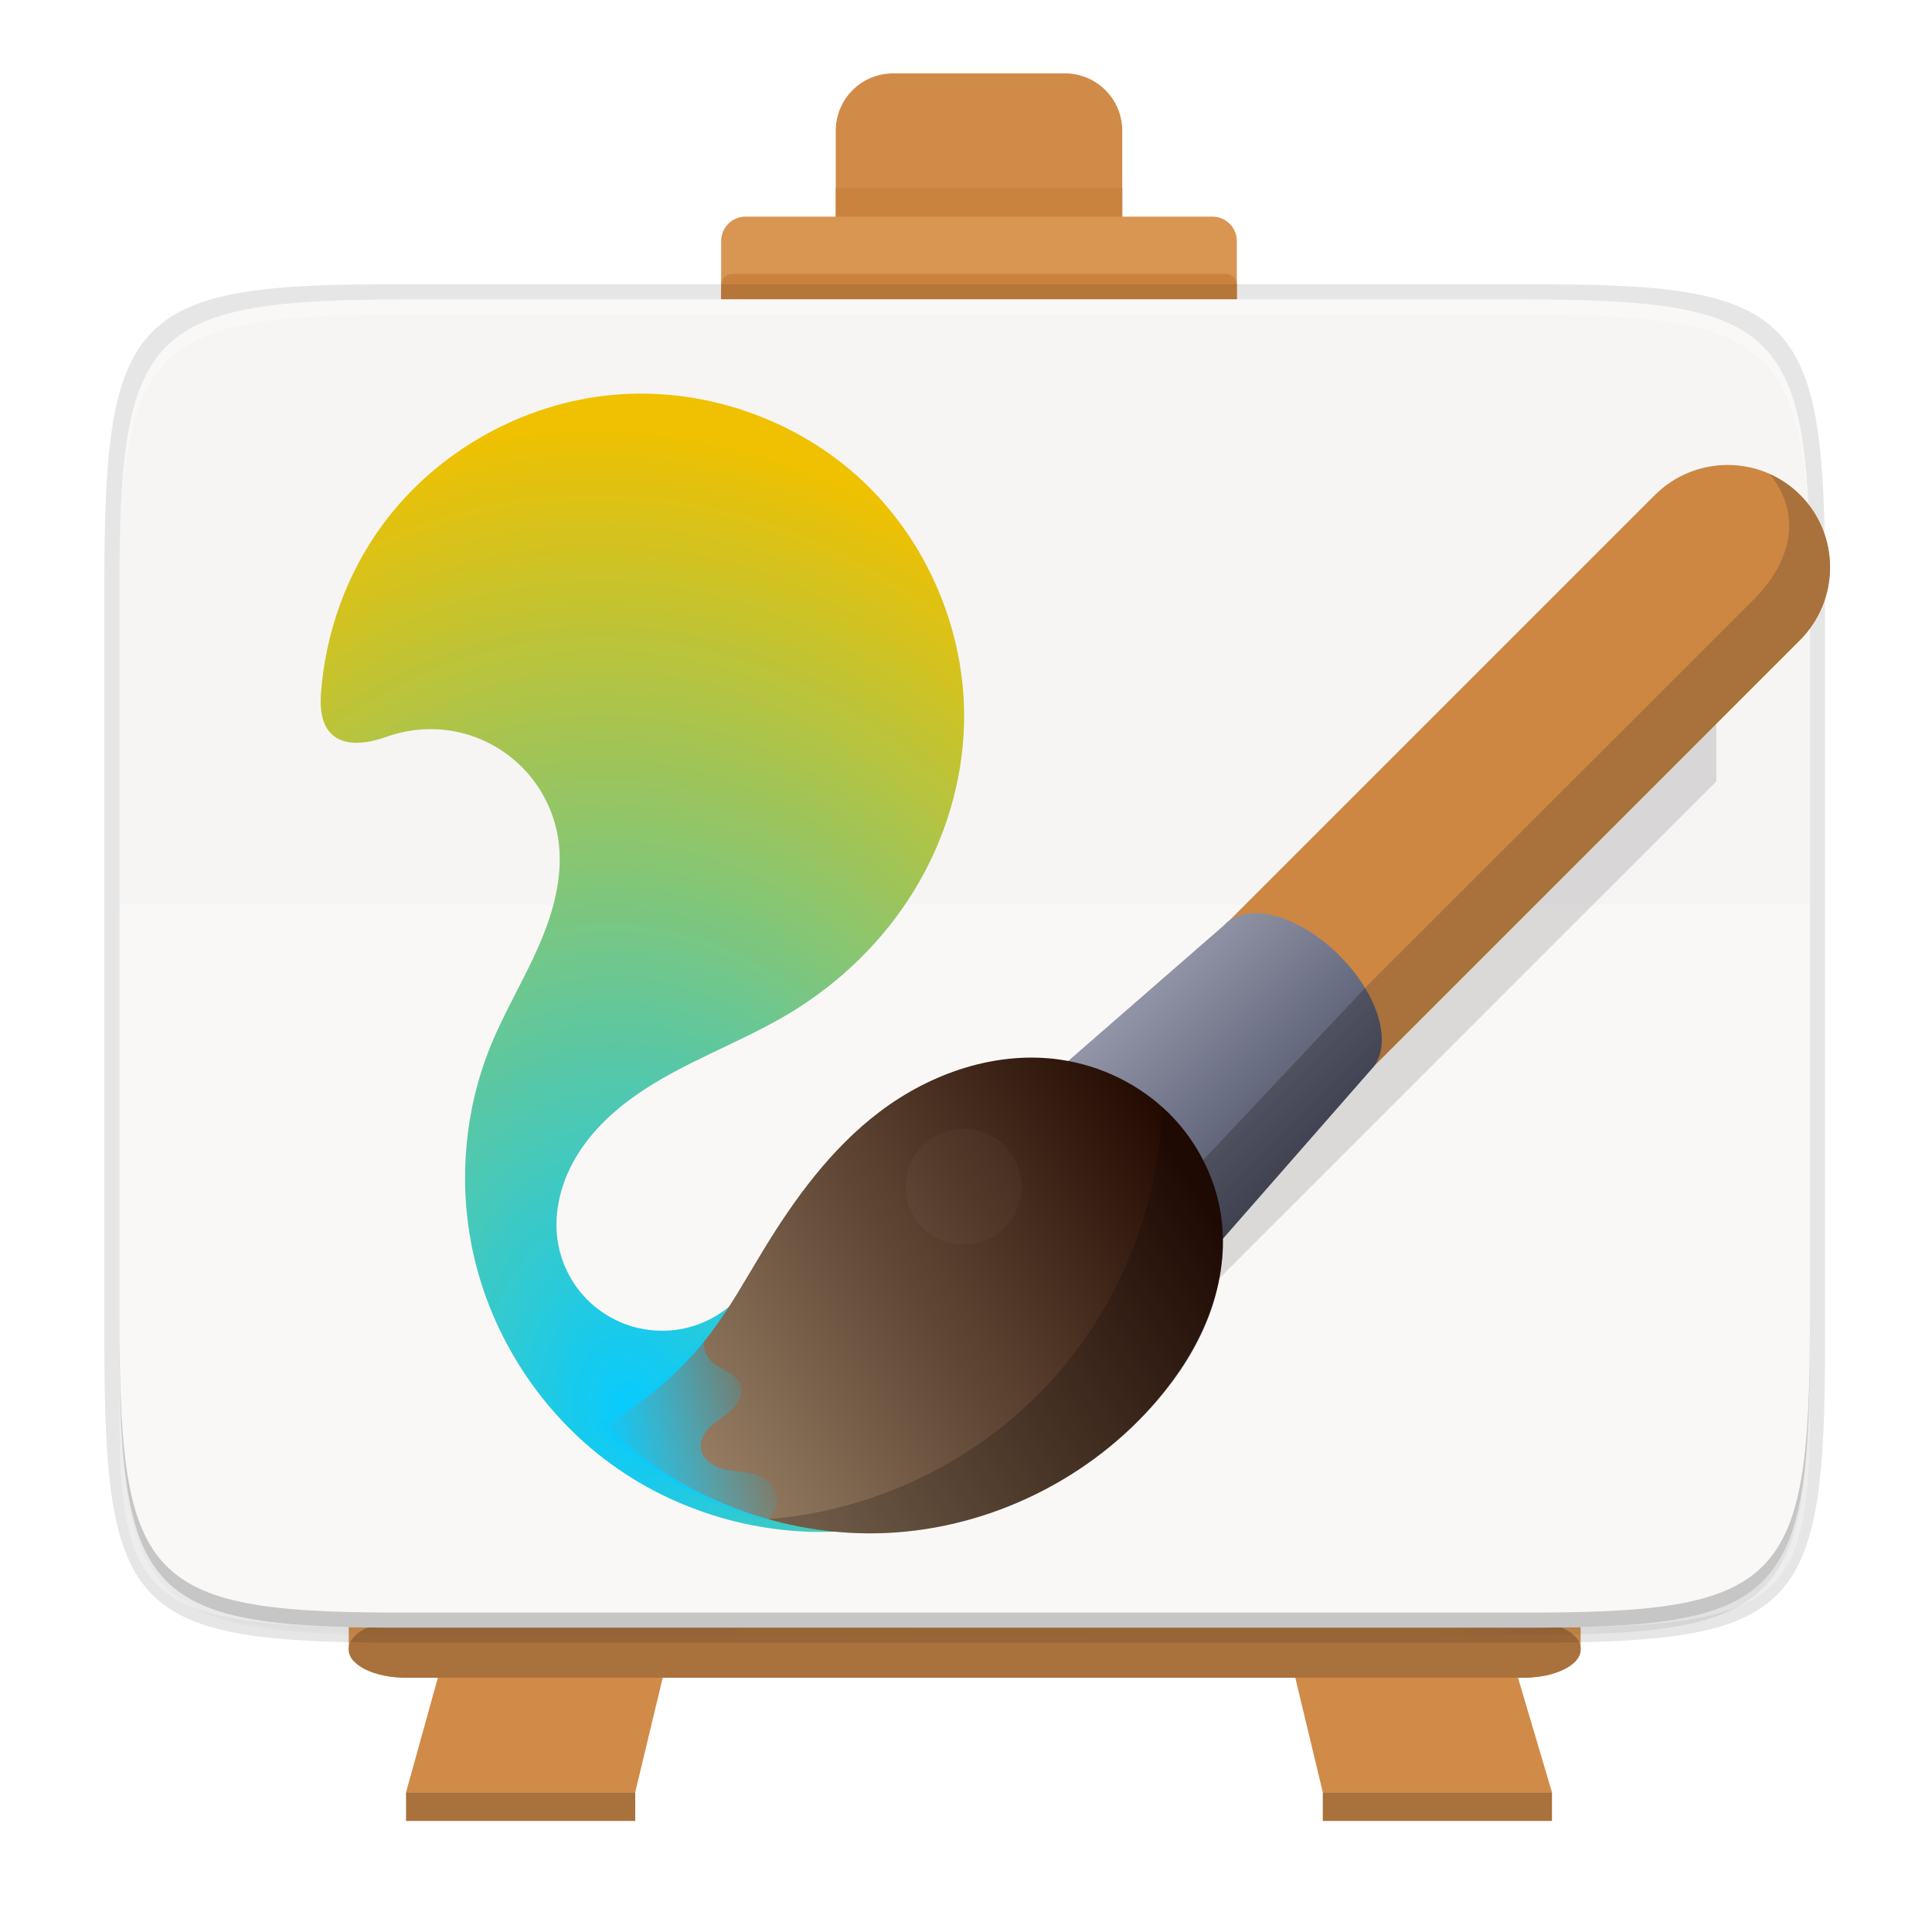 <svg height="256" width="256" xmlns="http://www.w3.org/2000/svg" xmlns:xlink="http://www.w3.org/1999/xlink"><clipPath id="a"><path d="m0 0h192v152h-192z"/></clipPath><mask id="b"><g filter="url(#c)"><path d="m0 0h128v128h-128z" fill-opacity=".124"/></g></mask><filter id="c" height="1" width="1" x="0" y="0"><feColorMatrix in="SourceGraphic" values="0 0 0 0 1 0 0 0 0 1 0 0 0 0 1 0 0 0 1 0"/></filter><radialGradient id="d" cx="-46.61" cy="89.1" gradientTransform="matrix(17.258 -1.37 1.831 23.072 729.823 -1935.63)" gradientUnits="userSpaceOnUse" r="5.654"><stop offset="0" stop-color="#00caff" stop-opacity=".973"/><stop offset="1" stop-color="#f0c100"/></radialGradient><linearGradient id="e" gradientTransform="matrix(1.419 1.419 -1.419 1.419 5.267 -275.566)" gradientUnits="userSpaceOnUse" x1="195.348" x2="211.371" y1="90.038" y2="90.038"><stop offset="0" stop-color="#9497a9"/><stop offset="1" stop-color="#4d5167"/></linearGradient><linearGradient id="f" gradientTransform="matrix(2.933 2.171 -2.171 2.933 119.916 -230.703)" gradientUnits="userSpaceOnUse" x1="61.444" x2="70.1" y1="97.698" y2="76.563"><stop offset="0" stop-color="#a1886c"/><stop offset="1" stop-color="#250c03"/></linearGradient><linearGradient id="g" gradientTransform="matrix(1.821 -.603 .603 1.821 -64.04 18.2)" gradientUnits="userSpaceOnUse" x1="46.208" x2="58.284" y1="107.776" y2="109.131"><stop offset="0" stop-color="#0acbfc"/><stop offset="1" stop-color="#0acbfc" stop-opacity="0"/></linearGradient><linearGradient id="h" gradientTransform="matrix(0 -1 1 0 -10.005 585.995)" gradientUnits="userSpaceOnUse" x1="88" x2="488" y1="88" y2="488"><stop offset="0" stop-opacity=".588"/><stop offset=".88" stop-opacity="0"/><stop offset="1"/></linearGradient><filter id="i" color-interpolation-filters="sRGB" height="1.088" width="1.106" x="-.05" y="-.04"><feGaussianBlur stdDeviation="8.48"/></filter><filter id="j" color-interpolation-filters="sRGB" height="1.022" width="1.026" x="-.01" y="-.01"><feGaussianBlur stdDeviation="2.12"/></filter><g transform="translate(-404.932 48.814)"><g stroke-width="1.898"><path d="m515.682-16.304-.007-.007-56.941 204.987h30.368l45.553-189.803 45.553 189.803h30.368l-60.737-204.987zm0 0" fill="#d18b48"/><path d="m523.267-39.088h22.776c4.196 0 7.592 3.396 7.592 7.592v11.388c0 4.196-3.396 7.592-7.592 7.592h-22.776c-4.196 0-7.592-3.396-7.592-7.592v-11.388c0-4.196 3.396-7.592 7.592-7.592zm0 0" fill="#d18b48"/><path d="m515.675-23.904v7.592h37.961v-7.592zm0 0" fill="#ca823f"/><path d="m503.723-20.108h61.864c1.787 0 3.233 1.446 3.233 3.233v8.719c0 1.787-1.446 3.233-3.233 3.233h-61.864c-1.787 0-3.233-1.446-3.233-3.233v-8.719c0-1.787 1.446-3.233 3.233-3.233zm0 0" fill="#d99552"/><path d="m501.944-12.516h65.423c.801 0 1.453.653 1.453 1.453v4.486c0 .808-.653 1.453-1.453 1.453h-65.423c-.801 0-1.453-.645-1.453-1.453v-4.486c0-.801.653-1.453 1.453-1.453zm0 0" fill="#ca823f"/></g><g transform="translate(781.017 -80.271)"><path d="m-322.283 268.946v3.796h30.368v-3.796zm121.474 0v3.796h30.368v-3.796zm0 0" fill="#a9713c" stroke-width="1.898"/><g clip-path="url(#a)" mask="url(#b)" transform="matrix(1.898 0 0 1.898 -383.02 3.223)"><path d="m35.199 129.445-.625 2h15.609l.523-1.973zm57.875 0 .5 2h15.359l-.625-2zm0 0"/></g><g stroke-width="1.898"><path d="m-322.283 238.578h148.046c4.196 0 7.592 1.698 7.592 3.796v7.592c0 2.098-3.396 3.796-7.592 3.796h-148.046c-4.196 0-7.592-1.698-7.592-3.796v-7.592c0-2.098 3.396-3.796 7.592-3.796zm0 0" fill="#d99552"/><path d="m-322.283 246.17h148.046c4.196 0 7.592 1.661 7.592 3.707v.178c0 2.046-3.396 3.707-7.592 3.707h-148.046c-4.196 0-7.592-1.661-7.592-3.707v-.178c0-2.046 3.396-3.707 7.592-3.707zm0 0" fill="#a9713c"/><path d="m-321.089 239.334h145.614c.63 0 1.134.489 1.134 1.105v3.551c0 .615-.504 1.112-1.134 1.112h-145.614c-.63 0-1.134-.497-1.134-1.112v-3.551c0-.615.504-1.105 1.134-1.105zm0 0" fill="#fff" fill-opacity=".15"/></g></g></g><path d="m189.843 74c-70.593 0-78.189 7.251-77.843 77.987v146.013 146.013c-.346 70.736 7.25 77.987 77.843 77.987h196.314c70.593 0 76.007-7.274 77.843-77.987v-146.013-146.013c0-70.737-7.25-77.987-77.843-77.987z" filter="url(#j)" opacity=".1" transform="matrix(0 .5 -.5 0 276.825 -15.328)"/><path d="m189.843 74c-70.593 0-78.189 7.251-77.843 77.987v146.013 146.013c-.346 70.736 7.25 77.987 77.843 77.987h196.314c70.593 0 77.843-7.25 77.843-77.987v-146.013-146.013c0-70.737-7.25-77.987-77.843-77.987z" fill="url(#h)" filter="url(#i)" opacity=".3" transform="matrix(0 .5 -.5 0 276.825 -15.328)"/><path d="m241.83 77.478c0-36.099-3.69-39.983-39.69-39.806h-74.31-74.31c-36-.177-39.69 3.707-39.69 39.806v100.387c0 36.099 3.69 39.806 39.69 39.806h74.31 74.31c36 0 39.69-3.707 39.69-39.806z" opacity=".1"/><path d="m239.825 176.745c0 35.297-3.625 39.095-38.994 38.922h-73.006-73.006c-35.368.173-38.994-3.625-38.994-38.922v-98.157c0-35.297 3.625-38.922 38.994-38.922h73.006 73.006c35.369 0 38.994 3.625 38.994 38.922z" fill="#f6f5f4"/><path d="m15.826 119.861v66.674c0 26.42 3.624 29.263 38.992 29.133h73.008 73.006c35.368.129 38.994-2.713 38.994-29.133v-66.674z" fill="#fff" opacity=".3"/><path d="m54.818 39.667c-35.369 0-38.992 3.623-38.992 38.92v98.158c0 .088.002.162.002.25v-96.41c-0-35.297 3.626-38.922 38.994-38.922h73.006 73.006c35.28 0 38.974 3.621 38.992 38.672v-1.748c0-35.297-3.626-38.92-38.994-38.92h-73.006z" fill="#fff" opacity=".3"/><path d="m15.826 174.745v2c0 35.297 3.624 39.095 38.992 38.922h73.008 73.006c35.368.173 38.994-3.625 38.994-38.922v-2c0 35.297-3.626 39.095-38.994 38.922h-73.006-73.008c-35.368.173-38.992-3.625-38.992-38.922z" opacity=".2"/><g stroke-width="1.918" transform="translate(-5.424 2.669)"><path d="m117.671 200.187c-11.381.877-23.039-2.562-32.113-9.486-9.081-6.916-15.494-17.248-17.667-28.449-1.701-8.781-.832-18.057 2.547-26.344 1.836-4.511 4.391-8.706 6.346-13.172 1.955-4.465 3.334-9.366 2.615-14.191-.494-3.327-1.993-6.496-4.256-8.984-2.255-2.495-5.26-4.293-8.526-5.11-3.259-.817-6.758-.637-9.928.494-5.17 1.851-9.193.749-8.744-5.634.577-8.092 3.417-16.034 8.249-22.552 7.14-9.643 18.506-16.027 30.457-17.105 11.943-1.086 24.268 3.154 33.027 11.359 8.751 8.197 13.786 20.23 13.487 32.218-.195 7.777-2.555 15.465-6.616 22.103-4.061 6.631-9.8 12.213-16.461 16.229-6.668 4.024-14.236 6.503-20.589 11.021-3.169 2.255-6.039 5.035-7.957 8.422-1.926 3.387-2.862 7.418-2.143 11.246.457 2.435 1.573 4.743 3.199 6.608 1.626 1.866 3.761 3.289 6.106 4.076 2.353.787 4.908.937 7.335.427 2.42-.517 4.698-1.686 6.534-3.349" fill="url(#d)"/><path d="m232.845 85.529v15.345l-72.887 72.887v-11.508zm0 0" fill="#312d2a" fill-opacity=".15"/><path d="m243.942 62.909c-5.312-5.312-13.936-5.29-19.278.052l-63.424 63.424 19.226 19.226 63.424-63.424c5.342-5.342 5.365-13.974.052-19.278zm0 0" fill="#cd8742"/><path d="m243.942 62.909c-1.161-1.154-2.517-2.09-4.016-2.757 4.383 5.402 2.832 11.658-2.113 16.611l-62.51 62.472 5.155 6.384 63.431-63.439c5.342-5.335 5.365-13.966.052-19.271zm0 0" fill="#a9713c"/><path d="m182.908 123.943c-5.335-5.335-12.108-7.193-15.15-4.166-.03.03-.052.06-.082.098l-27.153 23.654.015.015c-.015.007-.022.015-.03.022 4.855 1.199 9.958 4.256 14.213 8.504 4.256 4.256 7.313 9.366 8.504 14.228.21-.24.547-.599.599-.674l23.586-26.913c2.555-3.229.584-9.688-4.503-14.768zm0 0" fill="url(#e)"/><path d="m159.082 157.18c1.281 2.248 3.589 6.871 4.143 9.118.21-.24.547-.599.599-.674l23.377-26.703c1.761-1.806 1.993-6.024-.899-10.677zm0 0" fill="#16110d" fill-opacity=".25"/><path d="m145.887 137.737c-8.407-1.206-17.068 1.753-23.841 6.863-6.444 4.863-11.306 11.516-15.502 18.417-2.225 3.656-4.293 7.425-6.871 10.849-3.784 5.027-8.639 9.238-14.153 12.265 9.793 9.643 23.691 14.963 37.41 14.326 13.726-.629 27.07-7.208 35.934-17.705 2.75-3.252 5.087-6.878 6.638-10.842 1.543-3.971 2.285-8.287 1.843-12.52-.562-5.439-3.117-10.639-6.99-14.498-3.881-3.859-9.051-6.376-14.468-7.155zm0 0" fill="url(#f)"/><path d="m159.404 144.001c-.412 13.494-5.859 26.778-15.037 36.676-9.575 10.332-23.129 16.873-37.17 17.945 5.604 1.611 11.494 2.203 17.308 1.738 11.516-.914 22.582-6.046 30.974-13.989 4.143-3.926 7.695-8.572 9.838-13.861 2.143-5.297 2.825-11.269 1.349-16.783-.562-2.083-1.416-4.083-2.51-5.934-1.281-2.158-2.885-4.121-4.75-5.792zm0 0" fill-opacity=".2"/><path d="m99.636 172.989-.09.007c-.12.165-.232.345-.36.509-3.731 4.952-8.526 9.103-13.966 12.1-.165.09-.277.255-.307.45-.022.187.045.382.18.509 6.069 5.837 13.614 10.055 21.706 12.34.817-.502 1.409-1.371 1.551-2.323.142-.989-.195-2.038-.884-2.757-.629-.659-1.506-1.034-2.39-1.244-.892-.202-1.806-.262-2.705-.39-.907-.135-1.813-.352-2.585-.832-.39-.24-.742-.547-1.004-.914-.27-.367-.45-.809-.502-1.259-.045-.435.03-.884.195-1.289.157-.412.405-.787.689-1.116.577-.667 1.311-1.169 2.023-1.686.712-.517 1.424-1.064 1.911-1.798.24-.367.427-.779.502-1.206.082-.435.06-.892-.09-1.296-.15-.39-.405-.734-.712-1.011-.3-.285-.652-.502-1.011-.712-.719-.412-1.491-.749-2.083-1.334-.629-.614-.996-1.483-1.004-2.36-.015-.877.33-1.761.937-2.39zm0 0" fill="url(#g)" fill-rule="evenodd"/><path d="m140.777 154.58c0 4.241-3.432 7.672-7.672 7.672-4.241 0-7.672-3.432-7.672-7.672 0-4.241 3.432-7.672 7.672-7.672 4.241 0 7.672 3.432 7.672 7.672zm0 0" fill="#fff" fill-opacity=".031"/></g></svg>